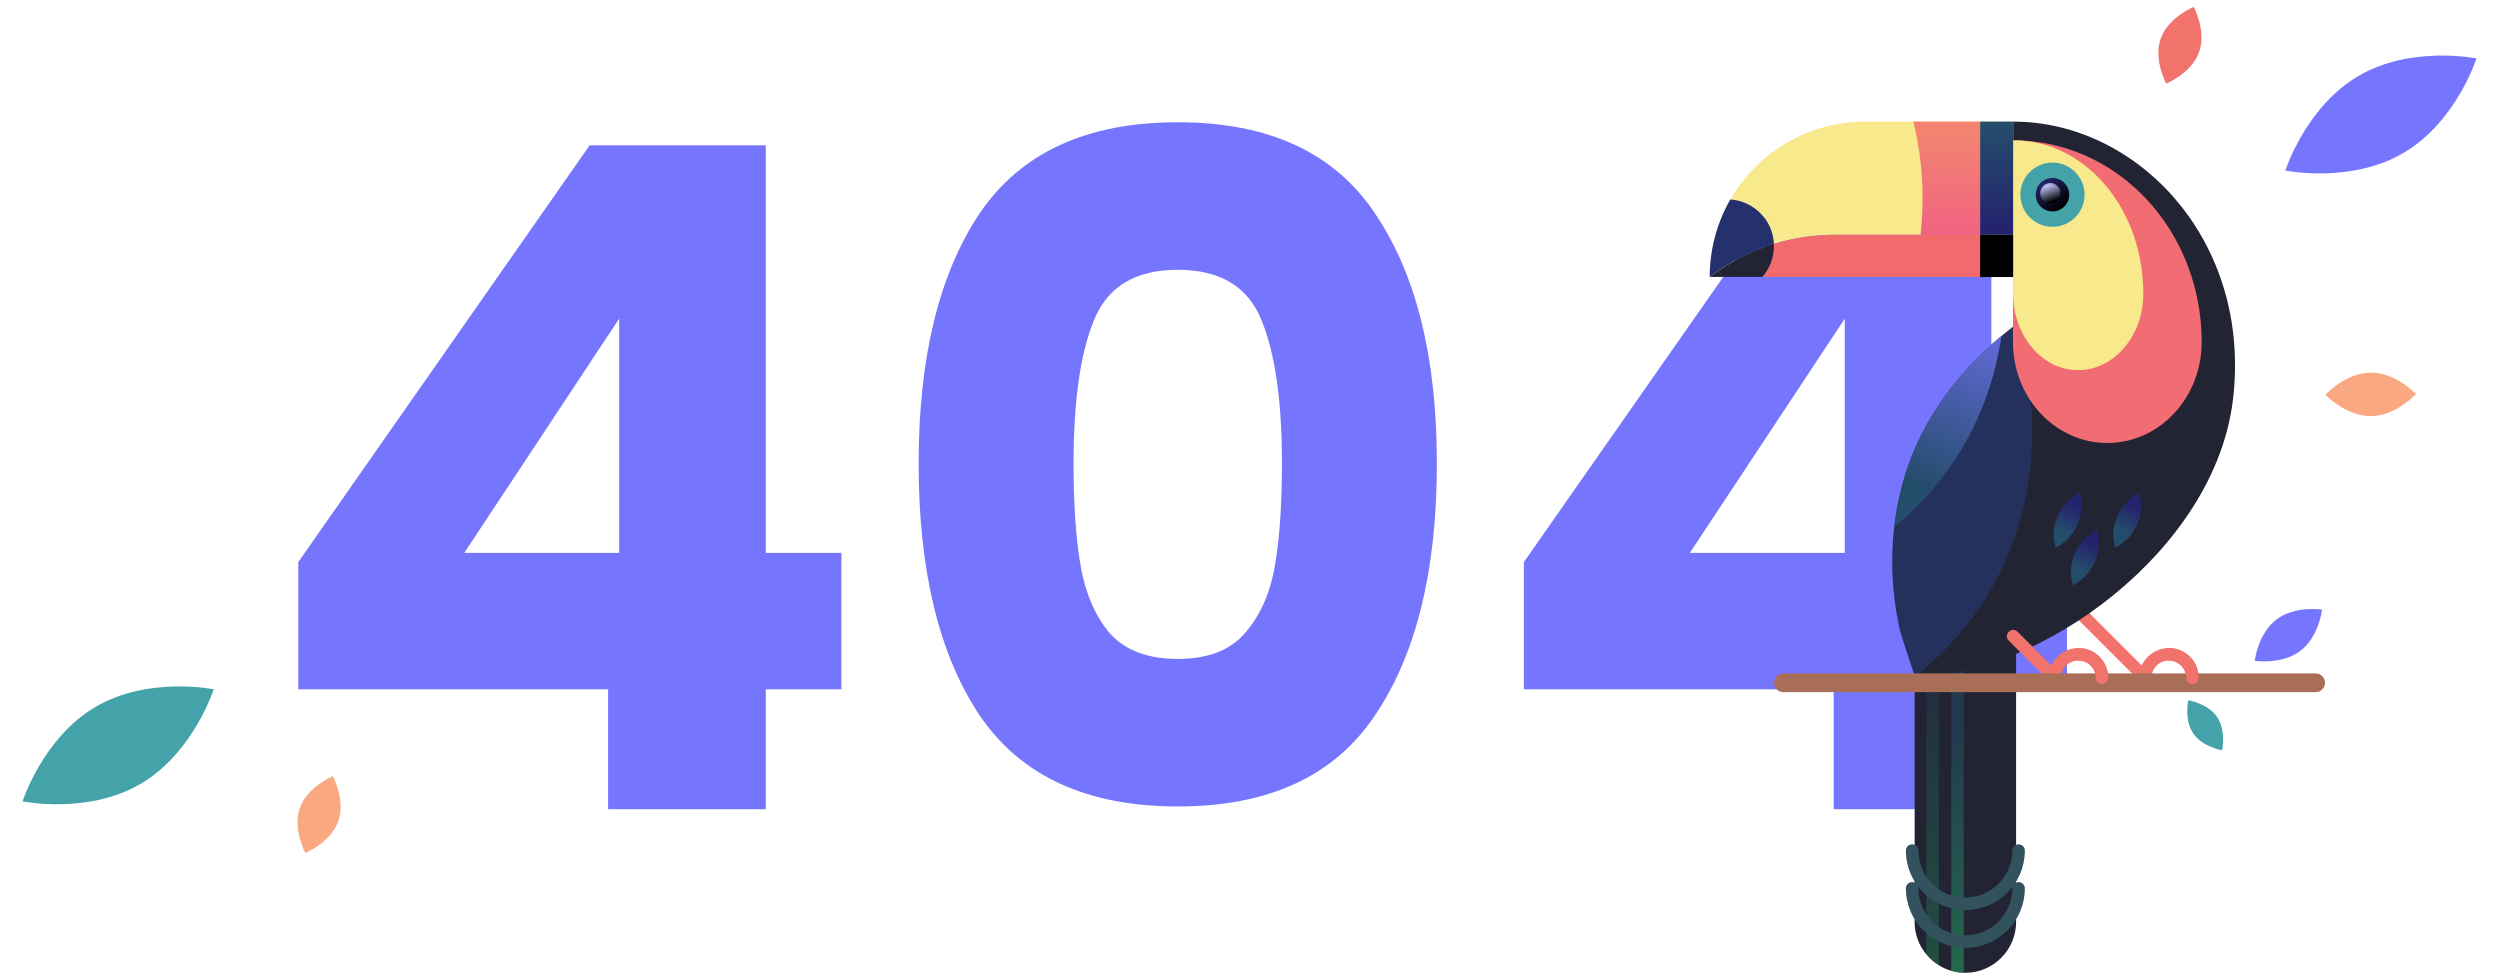 <svg width="1452" height="565" viewBox="0 0 1452 565" fill="none" xmlns="http://www.w3.org/2000/svg">
<path d="M173.243 400.377V326.469L342.48 84.395H444.773V321.114H488.689V400.377H444.773V470H353.192V400.377H173.243ZM359.618 185.081L269.644 321.114H359.618V185.081ZM533.546 269.164C533.546 207.753 545.329 159.374 568.894 124.027C592.815 88.68 631.197 71.006 684.039 71.006C736.882 71.006 775.085 88.68 798.65 124.027C822.572 159.374 834.533 207.753 834.533 269.164C834.533 331.289 822.572 380.025 798.65 415.373C775.085 450.72 736.882 468.393 684.039 468.393C631.197 468.393 592.815 450.72 568.894 415.373C545.329 380.025 533.546 331.289 533.546 269.164ZM744.558 269.164C744.558 233.103 740.631 205.432 732.776 186.152C724.921 166.515 708.675 156.696 684.039 156.696C659.404 156.696 643.158 166.515 635.303 186.152C627.448 205.432 623.521 233.103 623.521 269.164C623.521 293.443 624.949 313.616 627.805 329.683C630.662 345.392 636.374 358.246 644.943 368.243C653.869 377.883 666.901 382.703 684.039 382.703C701.177 382.703 714.031 377.883 722.6 368.243C731.526 358.246 737.417 345.392 740.274 329.683C743.13 313.616 744.558 293.443 744.558 269.164ZM885.06 400.377V326.469L1054.3 84.395H1156.59V321.114H1200.51V400.377H1156.59V470H1065.01V400.377H885.06ZM1071.44 185.081L981.461 321.114H1071.44V185.081Z" fill="#7675FD"/>
<path d="M1245.99 397.351C1246.93 397.351 1247.88 396.988 1248.53 396.262C1249.98 394.811 1249.98 392.561 1248.53 391.11L1212.24 354.823C1210.79 353.371 1208.54 353.371 1207.09 354.823C1205.64 356.274 1205.64 358.524 1207.09 359.975L1243.38 396.262C1244.1 396.988 1245.05 397.351 1245.99 397.351Z" fill="#F2726C"/>
<path d="M1245.99 397.352C1248.03 397.352 1249.62 395.755 1249.62 393.723C1249.62 388.135 1254.12 383.635 1259.71 383.635C1265.3 383.635 1269.8 388.135 1269.8 393.723C1269.8 395.755 1271.4 397.352 1273.43 397.352C1275.46 397.352 1277.06 395.755 1277.06 393.723C1277.06 384.144 1269.29 376.378 1259.71 376.378C1250.13 376.378 1242.37 384.144 1242.37 393.723C1242.37 395.755 1243.96 397.352 1245.99 397.352Z" fill="#F2726C"/>
<path d="M1112.02 372.896V535.534C1112.02 542.647 1114.56 549.251 1118.84 554.331C1120.88 556.799 1123.34 558.976 1126.1 560.645C1128.35 562.024 1130.75 563.113 1133.29 563.838C1135.61 564.492 1138 564.927 1140.54 565C1140.83 565 1141.2 565 1141.49 565C1157.67 565 1170.95 551.718 1170.95 535.534V372.896C1170.95 356.639 1157.67 343.43 1141.49 343.43C1133.36 343.43 1126.03 346.769 1120.66 352.067C1115.36 357.437 1112.02 364.767 1112.02 372.896Z" fill="#222433"/>
<g opacity="0.5">
<path opacity="0.5" d="M1118.85 373.983V554.33C1120.88 556.798 1123.35 558.975 1126.11 560.644V373.983H1118.85Z" fill="url(#paint0_linear_8655_276)"/>
</g>
<path opacity="0.5" d="M1133.29 373.984V563.838C1135.61 564.491 1138 564.926 1140.54 564.999V373.984H1133.29Z" fill="url(#paint1_linear_8655_276)"/>
<path d="M1141.48 550.483C1160.57 550.483 1176.03 534.952 1176.03 515.938C1176.03 513.906 1174.43 512.309 1172.4 512.309C1170.37 512.309 1168.77 513.906 1168.77 515.938C1168.77 531.033 1156.51 543.226 1141.48 543.226C1126.39 543.226 1114.2 530.961 1114.2 515.938C1114.2 513.906 1112.6 512.309 1110.57 512.309C1108.54 512.309 1106.94 513.906 1106.94 515.938C1106.94 534.952 1122.47 550.483 1141.48 550.483Z" fill="#32535D"/>
<path d="M1141.48 528.567C1160.57 528.567 1176.03 513.036 1176.03 494.022C1176.03 491.99 1174.43 490.393 1172.4 490.393C1170.37 490.393 1168.77 491.99 1168.77 494.022C1168.77 509.117 1156.51 521.31 1141.48 521.31C1126.39 521.31 1114.2 509.045 1114.2 494.022C1114.2 491.99 1112.6 490.393 1110.57 490.393C1108.54 490.393 1106.94 491.99 1106.94 494.022C1106.94 513.036 1122.47 528.567 1141.48 528.567Z" fill="#32535D"/>
<path d="M1112.02 392.925C1184.16 392.925 1286.56 320.206 1296.94 231.81C1307.76 139.931 1241.79 70.623 1169.21 70.623V203.942C1169.21 232.318 1163.99 260.477 1153.61 286.894L1112.02 392.925Z" fill="#222433"/>
<path d="M1241.2 304.749C1238.52 310.772 1233.95 315.417 1228.43 318.102C1226.76 312.224 1227.05 305.692 1229.74 299.668C1232.42 293.645 1237 289 1242.51 286.315C1244.18 292.193 1243.82 298.652 1241.2 304.749Z" fill="url(#paint2_linear_8655_276)"/>
<path d="M1206.59 304.749C1203.9 310.772 1199.33 315.417 1193.81 318.102C1192.14 312.224 1192.43 305.692 1195.12 299.668C1197.8 293.645 1202.38 289 1207.89 286.315C1209.56 292.193 1209.27 298.652 1206.59 304.749Z" fill="url(#paint3_linear_8655_276)"/>
<path d="M1216.6 326.522C1213.91 332.545 1209.34 337.19 1203.83 339.875C1202.16 333.997 1202.45 327.465 1205.13 321.442C1207.82 315.418 1212.39 310.773 1217.91 308.088C1219.57 313.966 1219.28 320.426 1216.6 326.522Z" fill="url(#paint4_linear_8655_276)"/>
<path d="M1099.03 326.518C1099.03 330.074 1099.1 333.63 1099.39 337.186C1099.9 345.532 1100.99 353.878 1102.66 362.152C1102.95 363.531 1103.24 364.91 1103.53 366.289C1104.11 368.756 1112.24 392.706 1112.02 392.923C1141.27 370.353 1163.62 338.347 1173.85 299.883C1174.43 297.633 1175.01 295.384 1175.52 293.061C1177.7 283.554 1179.15 273.684 1179.8 263.596C1181.55 238.34 1178.42 212.213 1169.21 189.715C1166.96 191.457 1164.71 193.272 1162.46 195.159C1136.19 217.149 1114.41 245.888 1104.91 281.377C1102.73 289.505 1101.13 297.778 1100.19 306.125C1099.39 312.946 1099.03 319.696 1099.03 326.518Z" fill="#25386D"/>
<path d="M1099.03 326.518C1099.03 330.074 1099.1 333.63 1099.39 337.186C1099.9 345.532 1100.99 353.878 1102.66 362.152C1102.95 363.531 1103.24 364.91 1103.53 366.289C1104.11 368.756 1112.24 392.706 1112.02 392.923C1141.27 370.353 1163.62 338.347 1173.85 299.883C1174.43 297.633 1175.01 295.384 1175.52 293.061C1177.7 283.554 1179.15 273.684 1179.8 263.596C1181.55 238.34 1178.42 212.213 1169.21 189.715C1166.96 191.457 1164.71 193.272 1162.46 195.159C1136.19 217.149 1114.41 245.888 1104.91 281.377C1102.73 289.505 1101.13 297.778 1100.19 306.125C1099.39 312.946 1099.03 319.696 1099.03 326.518Z" fill="#222433" fill-opacity="0.3"/>
<path d="M1100.19 306.127C1127.48 283.774 1148.31 252.93 1158.11 216.207C1158.69 213.957 1159.27 211.708 1159.77 209.385C1160.86 204.74 1161.73 199.95 1162.46 195.088C1136.19 217.078 1114.42 245.817 1104.91 281.306C1102.73 289.507 1101.13 297.781 1100.19 306.127Z" fill="url(#paint5_linear_8655_276)"/>
<path d="M1278.73 198.717C1278.73 231.085 1254.2 257.284 1223.93 257.284C1193.67 257.284 1169.14 231.085 1169.14 198.717V81.51C1230.17 81.51 1278.73 133.981 1278.73 198.717Z" fill="#F26C74"/>
<path d="M1169.21 81.51V170.486C1169.21 195.088 1186.12 214.974 1207.02 214.974C1227.92 214.974 1244.83 195.016 1244.83 170.486C1244.83 122.949 1213.48 84.122 1173.42 81.582C1171.97 81.582 1170.59 81.51 1169.21 81.51Z" fill="#F8EA8C"/>
<path d="M1192.07 131.731C1181.77 131.731 1173.42 123.38 1173.42 113.079C1173.42 102.778 1181.77 94.427 1192.07 94.427C1202.37 94.427 1210.72 102.778 1210.72 113.079C1210.72 123.38 1202.37 131.731 1192.07 131.731Z" fill="#43A3A8"/>
<path d="M1192.07 122.806C1186.7 122.806 1182.35 118.452 1182.35 113.081C1182.35 107.71 1186.7 103.356 1192.07 103.356C1197.44 103.356 1201.8 107.71 1201.8 113.081C1201.8 118.452 1197.44 122.806 1192.07 122.806Z" fill="url(#paint6_linear_8655_276)"/>
<path d="M1004.98 115.909C1018.69 116.853 1029.58 127.957 1030.23 141.673C1041.41 138.19 1053.24 136.375 1065.5 136.375H1169.21V70.623H1083.21C1072.98 70.623 1063.11 72.292 1053.97 75.486C1033.21 82.598 1015.79 97.113 1004.98 115.909Z" fill="#F8EA8C"/>
<path d="M1023.63 160.833H1169.21V136.375H1065.58C1053.31 136.375 1041.48 138.19 1030.31 141.673C1030.31 142.109 1030.31 142.544 1030.31 143.052C1030.31 149.801 1027.77 156.115 1023.63 160.833Z" fill="#F26A6C"/>
<path d="M1150.05 70.623H1169.21V136.375H1150.05V70.623Z" fill="url(#paint7_linear_8655_276)"/>
<path d="M1150.05 136.375H1169.21V160.905H1150.05V136.375Z" fill="black"/>
<path d="M993.002 160.833C1004.03 152.415 1016.66 145.811 1030.23 141.601C1029.58 127.812 1018.69 116.781 1004.98 115.837C997.356 129.118 993.002 144.504 993.002 160.833Z" fill="#25316D"/>
<path d="M993.002 160.834H1023.56C1026.6 157.351 1028.78 153.069 1029.72 148.351C1030.09 146.61 1030.23 144.868 1030.23 142.981C1030.23 142.546 1030.23 142.11 1030.23 141.602C1016.66 145.884 1004.11 152.416 993.002 160.834Z" fill="#222433"/>
<path opacity="0.7" d="M1115.43 136.375H1150.05V70.623H1111.3C1113.11 78.171 1114.78 86.807 1115.72 96.387C1117.25 111.773 1116.67 125.344 1115.43 136.375Z" fill="url(#paint8_linear_8655_276)"/>
<mask id="mask0_8655_276" style="mask-type:alpha" maskUnits="userSpaceOnUse" x="1184" y="106" width="13" height="13">
<path d="M1190.84 118.233C1187.51 118.233 1184.81 115.536 1184.81 112.21C1184.81 108.883 1187.51 106.186 1190.84 106.186C1194.17 106.186 1196.86 108.883 1196.86 112.21C1196.86 115.536 1194.17 118.233 1190.84 118.233Z" fill="url(#paint9_linear_8655_276)"/>
</mask>
<g mask="url(#mask0_8655_276)">
<path d="M1190.84 118.231C1187.51 118.231 1184.81 115.534 1184.81 112.207C1184.81 108.881 1187.51 106.184 1190.84 106.184C1194.16 106.184 1196.86 108.881 1196.86 112.207C1196.86 115.534 1194.16 118.231 1190.84 118.231Z" fill="url(#paint10_linear_8655_276)"/>
</g>
<path d="M1193.45 397.352C1194.39 397.352 1195.34 396.989 1195.99 396.263C1197.44 394.812 1197.44 392.562 1195.99 391.11L1171.82 366.943C1170.37 365.492 1168.12 365.492 1166.67 366.943C1165.22 368.395 1165.22 370.644 1166.67 372.096L1190.84 396.263C1191.56 396.989 1192.51 397.352 1193.45 397.352Z" fill="#F2726C"/>
<path d="M1193.45 397.353C1195.48 397.353 1197.08 395.756 1197.08 393.724C1197.08 388.136 1201.58 383.636 1207.17 383.636C1212.75 383.636 1217.25 388.136 1217.25 393.724C1217.25 395.756 1218.85 397.353 1220.88 397.353C1222.91 397.353 1224.51 395.756 1224.51 393.724C1224.51 384.144 1216.75 376.379 1207.17 376.379C1197.59 376.379 1189.82 384.144 1189.82 393.724C1189.82 395.756 1191.42 397.353 1193.45 397.353Z" fill="#F2726C"/>
<path d="M1035.78 401.998H1344.95C1347.92 401.998 1350.39 399.531 1350.39 396.555C1350.39 393.579 1347.92 391.112 1344.95 391.112H1035.78C1032.81 391.112 1030.34 393.579 1030.34 396.555C1030.34 399.531 1032.81 401.998 1035.78 401.998Z" fill="#A86E58"/>
<path d="M1220.81 397.353C1222.84 397.353 1224.44 395.757 1224.44 393.725C1224.44 384.145 1216.67 376.379 1207.09 376.379C1205.06 376.379 1203.46 377.976 1203.46 380.008C1203.46 382.04 1205.06 383.637 1207.09 383.637C1212.68 383.637 1217.18 388.136 1217.18 393.725C1217.18 395.757 1218.85 397.353 1220.81 397.353Z" fill="#F2726C"/>
<path d="M1273.35 397.356C1275.38 397.356 1276.98 395.76 1276.98 393.727C1276.98 384.148 1269.21 376.382 1259.63 376.382C1257.6 376.382 1256.01 377.979 1256.01 380.011C1256.01 382.043 1257.6 383.64 1259.63 383.64C1265.22 383.64 1269.72 388.139 1269.72 393.727C1269.72 395.76 1271.39 397.356 1273.35 397.356Z" fill="#F2726C"/>
<path d="M1258.12 48.584C1258.12 48.584 1272.82 42.591 1277.23 30.276C1281.65 17.961 1274.12 3.989 1274.12 3.989C1274.12 3.989 1259.42 9.983 1255 22.297C1250.58 34.612 1258.12 48.584 1258.12 48.584Z" fill="#F2726C"/>
<path d="M1350.61 229.266C1350.61 229.266 1362.49 241.798 1377.02 241.679C1391.54 241.56 1403.22 228.835 1403.22 228.835C1403.22 228.835 1391.34 216.303 1376.81 216.422C1362.28 216.541 1350.61 229.266 1350.61 229.266Z" fill="#FAA881"/>
<path d="M1309.55 383.779C1309.55 383.779 1325.23 386.255 1336.03 378.051C1346.83 369.847 1348.65 354.069 1348.65 354.069C1348.65 354.069 1332.97 351.592 1322.17 359.796C1311.37 368 1309.55 383.779 1309.55 383.779Z" fill="#7675FD"/>
<path d="M1270.97 406.708C1270.97 406.708 1268.39 417.915 1273.8 425.931C1279.22 433.948 1290.58 435.739 1290.58 435.739C1290.58 435.739 1293.16 424.532 1287.74 416.516C1282.33 408.499 1270.97 406.708 1270.97 406.708Z" fill="#43A3A8"/>
<path d="M1327.34 99.047C1327.34 99.047 1365.3 106.809 1395.94 88.828C1426.59 70.847 1438.34 33.932 1438.34 33.932C1438.34 33.932 1400.38 26.17 1369.73 44.151C1339.09 62.133 1327.34 99.047 1327.34 99.047Z" fill="#7675FD"/>
<path d="M193.326 450.801C193.326 450.801 178.625 456.795 174.207 469.11C169.789 481.424 177.326 495.396 177.326 495.396C177.326 495.396 192.026 489.403 196.444 477.088C200.863 464.773 193.326 450.801 193.326 450.801Z" fill="#FAA881"/>
<path d="M124.098 400.338C124.098 400.338 86.146 392.577 55.496 410.558C24.847 428.539 13.105 465.454 13.105 465.454C13.105 465.454 51.057 473.215 81.707 455.234C112.356 437.253 124.098 400.338 124.098 400.338Z" fill="#43A3A8"/>
<defs>
<linearGradient id="paint0_linear_8655_276" x1="1122.46" y1="555.917" x2="1122.46" y2="394.218" gradientUnits="userSpaceOnUse">
<stop stop-color="#24C667"/>
<stop offset="1" stop-color="#244C6B"/>
</linearGradient>
<linearGradient id="paint1_linear_8655_276" x1="1136.91" y1="601.15" x2="1136.91" y2="420.93" gradientUnits="userSpaceOnUse">
<stop stop-color="#24C667"/>
<stop offset="1" stop-color="#244C6B"/>
</linearGradient>
<linearGradient id="paint2_linear_8655_276" x1="1225.71" y1="324.123" x2="1239.01" y2="294.104" gradientUnits="userSpaceOnUse">
<stop offset="0.531" stop-color="#244C6B"/>
<stop offset="1" stop-color="#24236D"/>
</linearGradient>
<linearGradient id="paint3_linear_8655_276" x1="1191.1" y1="324.123" x2="1204.4" y2="294.104" gradientUnits="userSpaceOnUse">
<stop offset="0.531" stop-color="#244C6B"/>
<stop offset="1" stop-color="#24236D"/>
</linearGradient>
<linearGradient id="paint4_linear_8655_276" x1="1201.17" y1="345.879" x2="1214.47" y2="315.861" gradientUnits="userSpaceOnUse">
<stop offset="0.531" stop-color="#244C6B"/>
<stop offset="1" stop-color="#24236D"/>
</linearGradient>
<linearGradient id="paint5_linear_8655_276" x1="1172.17" y1="164.387" x2="1115.57" y2="282.683" gradientUnits="userSpaceOnUse">
<stop stop-color="#7675FD"/>
<stop offset="1" stop-color="#244C6B"/>
</linearGradient>
<linearGradient id="paint6_linear_8655_276" x1="1197.36" y1="120.18" x2="1186.35" y2="105.302" gradientUnits="userSpaceOnUse">
<stop/>
<stop offset="1" stop-color="#24236D"/>
</linearGradient>
<linearGradient id="paint7_linear_8655_276" x1="1159.62" y1="133.424" x2="1159.62" y2="73.905" gradientUnits="userSpaceOnUse">
<stop stop-color="#24236D"/>
<stop offset="1" stop-color="#244C6B"/>
</linearGradient>
<linearGradient id="paint8_linear_8655_276" x1="1130.64" y1="134.875" x2="1130.64" y2="79.065" gradientUnits="userSpaceOnUse">
<stop stop-color="#EE2A7B"/>
<stop offset="1" stop-color="#F15665"/>
</linearGradient>
<linearGradient id="paint9_linear_8655_276" x1="1192.61" y1="117.006" x2="1188.98" y2="107.32" gradientUnits="userSpaceOnUse">
<stop offset="0.004"/>
<stop offset="0.999" stop-color="white"/>
</linearGradient>
<linearGradient id="paint10_linear_8655_276" x1="1192.61" y1="117.004" x2="1188.98" y2="107.317" gradientUnits="userSpaceOnUse">
<stop offset="0.004"/>
<stop offset="0.999" stop-color="#C6C6FF"/>
</linearGradient>
</defs>
</svg>
